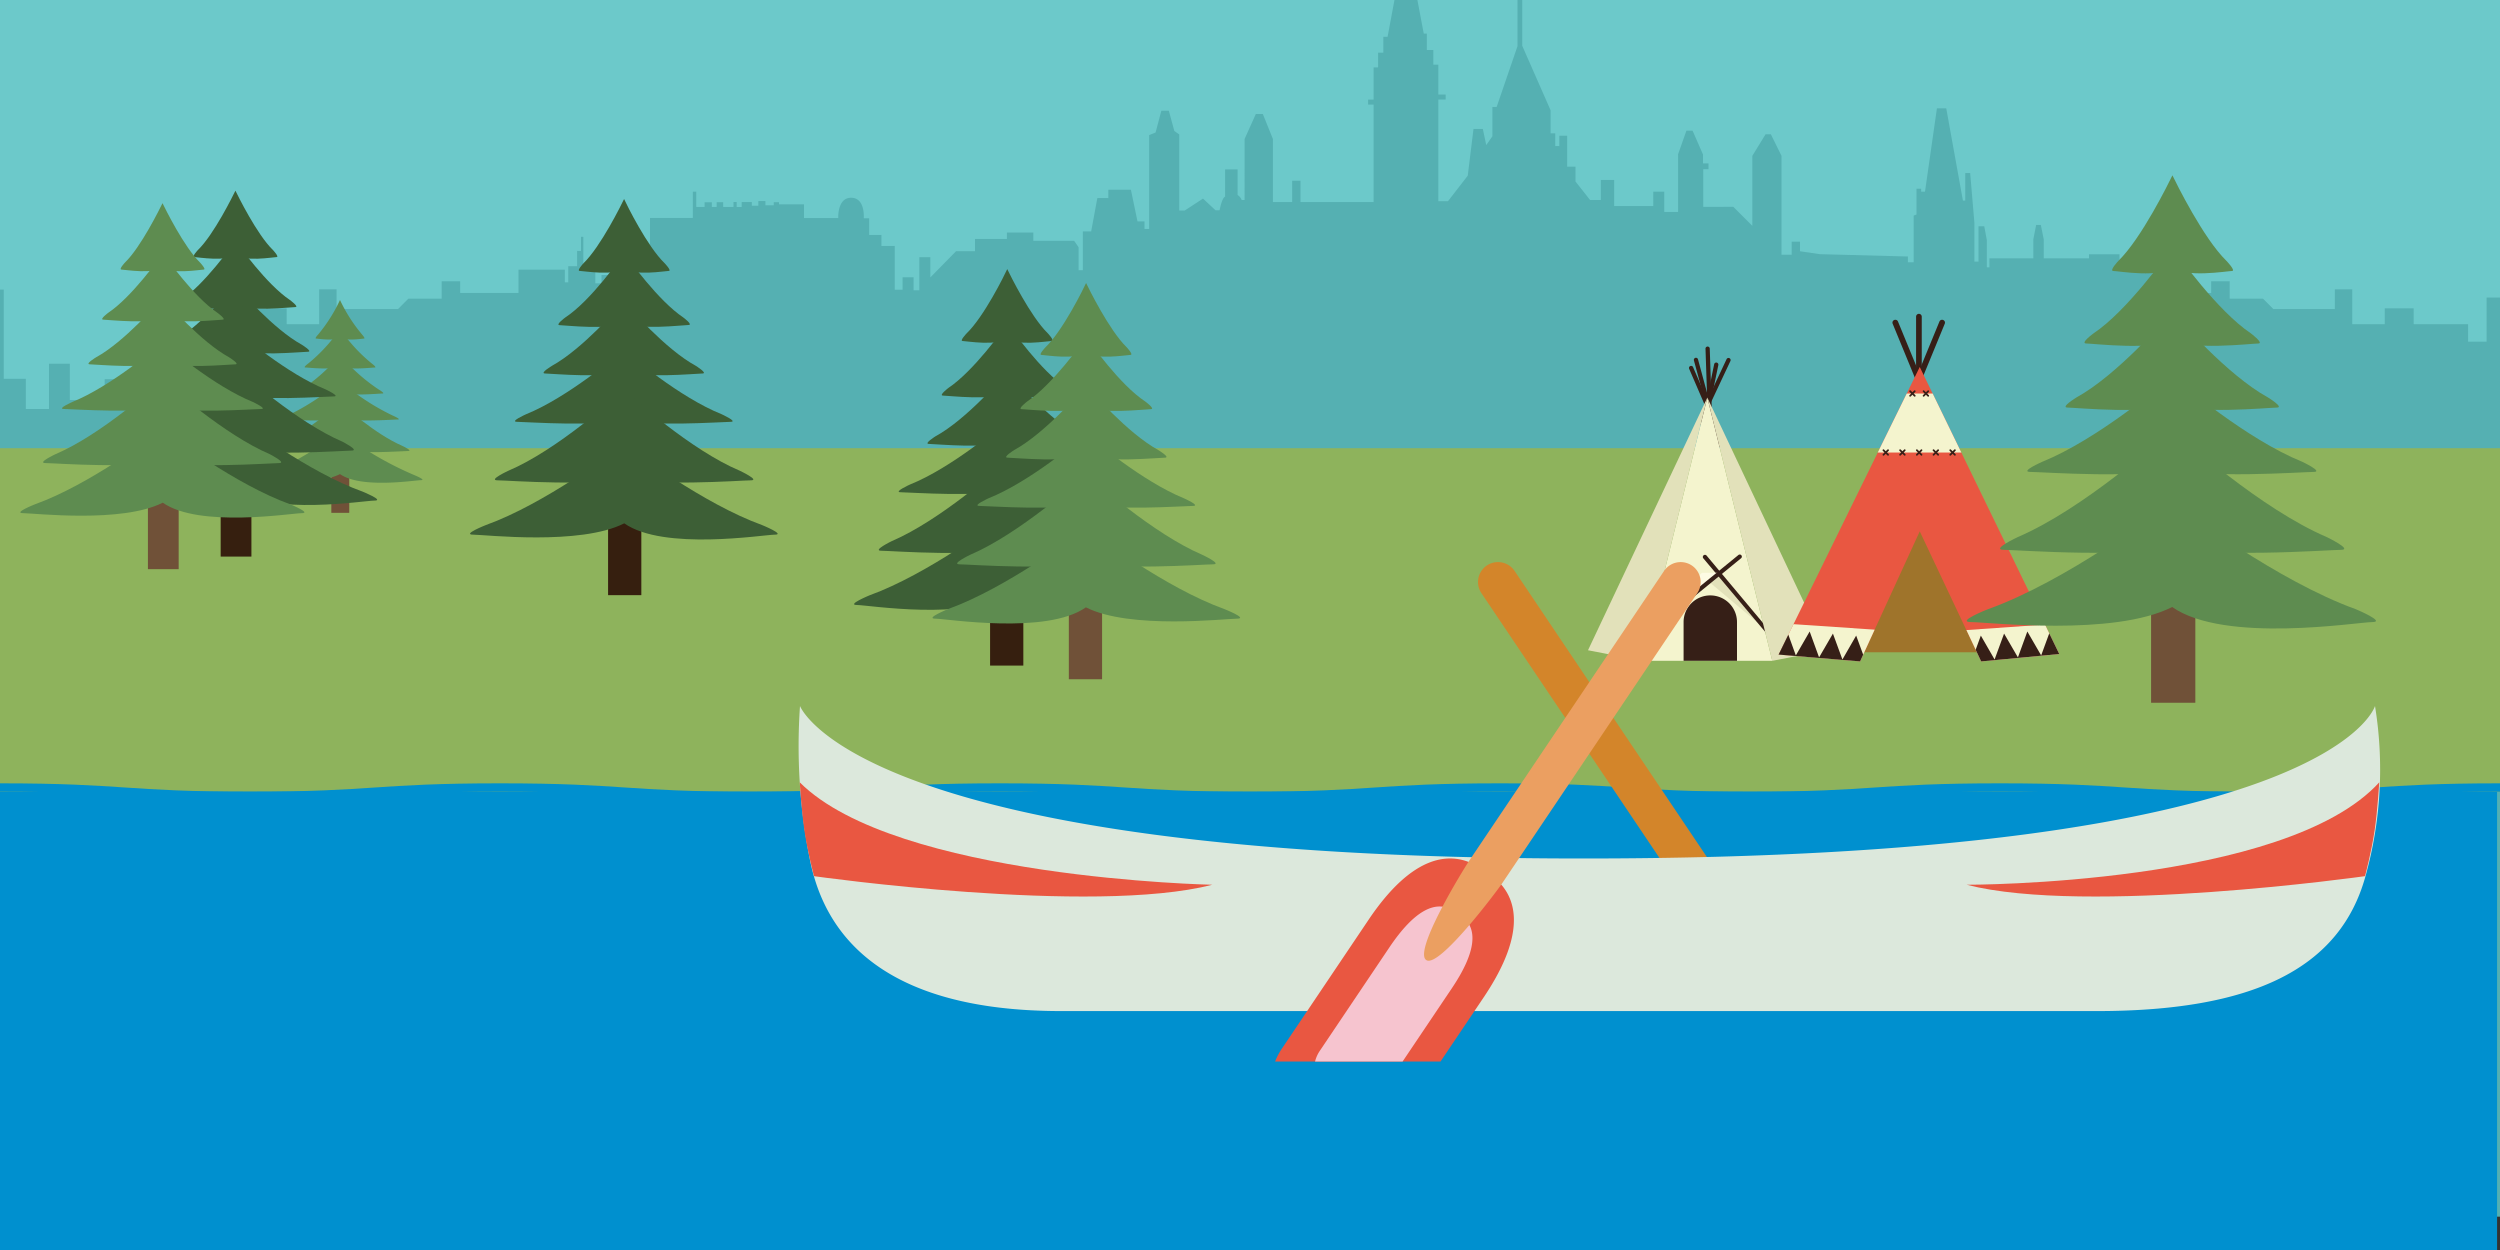<svg id="Layer_1" data-name="Layer 1" xmlns="http://www.w3.org/2000/svg" xmlns:xlink="http://www.w3.org/1999/xlink" viewBox="0 0 300 150">
  <rect x="0" y="0" width="300" height="150" fill="#333333" stroke="none"/>
  <defs>
    <style>
      .cls-1, .cls-9 {
        fill: none;
      }

      .cls-2 {
        clip-path: url(#clip-path);
      }

      .cls-3 {
        fill: #b9e1f7;
      }

      .cls-4 {
        clip-path: url(#clip-path-3);
      }

      .cls-5 {
        fill: #6cc9ca;
      }

      .cls-6 {
        fill: #55b0b2;
      }

      .cls-7 {
        fill: #0090cf;
      }

      .cls-8 {
        fill: #8eb35c;
      }

      .cls-9 {
        stroke: #0090cf;
        stroke-miterlimit: 10;
      }

      .cls-10 {
        fill: #361f17;
      }

      .cls-11 {
        fill: #f4f4ce;
      }

      .cls-12 {
        fill: #e2e1ba;
      }

      .cls-13 {
        fill: #fdfbe3;
      }

      .cls-14 {
        fill: #9f742b;
      }

      .cls-15 {
        fill: #e95741;
      }

      .cls-16 {
        clip-path: url(#clip-path-5);
      }

      .cls-17 {
        fill: #f6c4cf;
      }

      .cls-18 {
        fill: #d3852a;
      }

      .cls-19 {
        fill: #dce8dc;
      }

      .cls-20 {
        clip-path: url(#clip-path-6);
      }

      .cls-21 {
        fill: #eb9f61;
      }

      .cls-22 {
        fill: #705138;
      }

      .cls-23 {
        fill: #5e8c50;
      }

      .cls-24 {
        fill: #361f0f;
      }

      .cls-25 {
        fill: #3d5f36;
      }
    </style>
    <clipPath id="clip-path">
      <rect class="cls-1" y="262.67" width="300" height="150"/>
    </clipPath>
    <clipPath id="clip-path-3">
      <rect class="cls-1" width="300" height="150"/>
    </clipPath>
    <clipPath id="clip-path-5">
      <rect class="cls-1" x="163.11" y="59.61" width="72.85" height="57.87"/>
    </clipPath>
    <clipPath id="clip-path-6">
      <rect class="cls-1" x="145.48" y="59.61" width="72.85" height="67.77"/>
    </clipPath>
  </defs>
  <title>History</title>
  <g class="cls-2">
    <g class="cls-2">
      <rect class="cls-3" x="22.64" y="146.99" width="407.79" height="143.38"/>
    </g>
  </g>
  <g>
    <g class="cls-4">
      <g class="cls-4">
        <rect class="cls-5" x="-9.68" width="315.33" height="75"/>
        <path class="cls-6" d="M381.49,62v84H-60.89V62h3.34l1.25-1.25V57.42L-53.93,55V51.85l1.46-1.46,1.88,1.88v3.47h2.93v3.14h1.6l1.6-1.6v-3.9h2.37v7.38h3.19V55.48h1.53v2.37h4V54.92h4v2.37h3.75V45.6H-23v10h1.66v-5H-19v5h3.62v-11h4.59v5h3.19V42h2.22v4.46h2.93V38.09H-.8V34.75H.45V45.46H3.1v3.62H5.88V43.65h2.5V48h4.18v-2.5h4V43.37h4V35.72h1.53V41h2.22V38.9h6.55V37H34.4V38.9h3.9V34.72h2.09v2.37h7.37L49,35.84h4V33.75h2.22v1.4h7V32.36h5.56v1.52h.41V31.94h1.06V30.11h.47V28.42H70V32h1.44v2h.74V33h1.06v.85h1.62v-.56h.56v-.9h1.4V29.82H78V26.15h5.14V23h.41v1.83h1v-.56h.87v.56H86v-.57h.78v.57h1.24v-.59h.38v.6H89v-.59h1.22v.44H91v-.56h.85v.5h1v-.37h.63v.26h3v1.65h4.11s-.13-2.47,1.57-2.44,1.49,2.46,1.49,2.46h.65v2h1.47v1.32h1.6v5.26h.94v-1.5h1.32v1.56h.69V30.86h1.32v2.43l3.09-3.15H117V28.67h3.83V27.9H124v1h4.9l.53.77v2.75h.51V27.77h1l.74-4H133v-1h2.71l.79,3.8h.84v.9h.56V16.21l.77-.31.69-2.61h.9l.66,2.43.59.41v9.13h.66l2.19-1.43,1.5,1.4.49,0s.28-1.5.66-1.63V20.33h1.5V23.4A1.17,1.17,0,0,1,149,24h.35V16.68l1.35-3h.84l1.21,3v7.57h2.31V21.69l1,0v2.56h8.77V12.55h-.66v-.6h.66V8.09h.54V6.32H166V4.42h.51l1.9-10.16h.09V-8.4h.09V-10H169v4.24H169l1.85,9.79h.37V6H172V7.76h.6v3.58h.88v.6h-.88v12.2h1.16l2.37-3.06.69-5.61h1.12l.41,1.94.74-1.06V12.83h.51l2.5-7.29V-1.91h.57V5.5l3.4,7.73V16h.56v1.53h.49V16.29h.94V20h1v1.78L190.81,24h1.29V21.59h1.6v3.14h4.69V23h1.32v2.43h1.66V18.51l1-2.83h.74l1.25,2.86v1.07h.66v.69h-.63v4.52H208l2.28,2.28V18.7l1.59-2.59h.63l1.28,2.59V30.57H215V29h1v1.15l2.37.35,10.58.28v.69h.69V25.87l.34-.13V22.65h.56V23H231l1.43-10h1.12l2,11.07h.28v-3.3h.59l.51,6v4.62h.49V27.15h.69l.31,1.66v3.27h.31V31H244V28.71l.34-1.72h.56l.35,1.74V31h5.43v-.49h3.66v1.88h4v2.78h7V33.75h2.22v2.09h4l1.25,1.25h7.37V34.72h2.09V38.9h3.9V37h3.47V38.9h6.53V41h2.22V35.7H300v7.66h4v2.09h4V48h4.18V43.64h2.5v5.43h2.78V45.45h2.65V34.73h1.25v3.34h1.66v8.35H326V42h2.22v7.66h3.19v-5H336v11h3.62v-5H342v5h1.66v-10h2.5V57.27h3.75V54.9h4v2.93h4V55.46h1.53v5.29h3.19V53.37h2.37v3.9l1.6,1.6h1.6V55.74h2.93V52.27l1.88-1.88,1.46,1.46V55l2.37,2.37v3.34L378.16,62h3.33Z"/>
        <polygon class="cls-7" points="299.65 54.55 299.65 150 -0.41 150 -0.41 54.88 -0.41 54.55 299.65 54.55"/>
        <polygon class="cls-8" points="305.65 95 -9.68 95 -8.86 53.78 306.48 53.78 305.65 95"/>
        <path class="cls-9" d="M0,94.5c15,0,15,1,30,1s15-1,30-1,15,1,30,1,15-1,30-1,15,1,30,1,15-1,30-1,15,1,30,1,15-1,30-1,15,1,30,1,15-1,30-1"/>
        <g>
          <path class="cls-10" d="M205.22,52.2A.25.25,0,0,1,205,52l-.34-10.16a.25.25,0,1,1,.51,0l.34,10.16a.25.25,0,0,1-.25.26Z"/>
          <path class="cls-10" d="M203.52,51.74l-.11,0a.25.25,0,0,1-.12-.34l3.9-8.3a.25.25,0,0,1,.46.22l-3.9,8.3A.25.25,0,0,1,203.52,51.74Z"/>
          <path class="cls-10" d="M206.29,52.2a.25.25,0,0,1-.23-.15l-3.36-7.79a.25.25,0,1,1,.47-.2l3.36,7.79a.25.25,0,0,1-.13.33Z"/>
          <path class="cls-10" d="M204.26,52.2h-.05a.25.25,0,0,1-.2-.3l1.69-8.19a.25.25,0,1,1,.5.1L204.5,52A.25.25,0,0,1,204.26,52.2Z"/>
          <path class="cls-10" d="M206.29,53.68a.25.25,0,0,1-.25-.19l-2.77-10.24a.25.25,0,1,1,.49-.13l2.77,10.24a.25.25,0,0,1-.18.31Z"/>
          <polygon class="cls-11" points="197.09 79.3 212.67 79.3 204.88 47.71 197.09 79.3"/>
          <polygon class="cls-12" points="212.03 75.67 205.08 69.81 206.29 68.82 212.03 75.67"/>
          <path class="cls-10" d="M213.35,77.49a.25.25,0,0,1-.2-.09L204.4,67a.25.25,0,0,1,.39-.33l8.75,10.45a.25.25,0,0,1-.19.42Z"/>
          <polygon class="cls-13" points="206.39 68.74 204.23 68.74 198.15 74.97 198 75.59 206.39 68.74"/>
          <path class="cls-10" d="M205.23,71.45a3.2,3.2,0,0,0-3.2,3.2V79.3h6.41V74.66A3.2,3.2,0,0,0,205.23,71.45Z"/>
          <polygon class="cls-12" points="219.19 78.03 204.88 47.71 212.67 79.3 219.19 78.03"/>
          <path class="cls-10" d="M197.08,76.59a.25.25,0,0,1-.16-.45l11.69-9.54a.25.25,0,1,1,.32.39l-11.69,9.54A.25.25,0,0,1,197.08,76.59Z"/>
          <polygon class="cls-12" points="190.56 78.03 204.88 47.71 197.09 79.3 190.56 78.03"/>
        </g>
        <g>
          <polygon class="cls-14" points="223.21 78.27 237.67 78.27 230.27 62.5 223.21 78.27"/>
          <path class="cls-10" d="M230.61,45.45a.34.34,0,0,1-.34.34h0a.34.34,0,0,1-.34-.34V38a.34.34,0,0,1,.34-.34h0a.34.34,0,0,1,.34.34Z"/>
          <path class="cls-10" d="M230.54,45.73a.34.34,0,0,1-.45.19h0a.34.34,0,0,1-.19-.45l2.83-6.88a.34.34,0,0,1,.45-.19h0a.34.34,0,0,1,.19.45Z"/>
          <path class="cls-10" d="M229.95,45.73a.34.34,0,0,0,.45.19h0a.34.34,0,0,0,.19-.45l-2.83-6.88a.34.34,0,0,0-.45-.19h0a.34.34,0,0,0-.19.45Z"/>
          <polygon class="cls-15" points="230.37 44.04 213.43 78.55 223.21 79.37 230.37 63.76 237.74 79.37 247.11 78.48 230.37 44.04"/>
          <polygon class="cls-11" points="225.33 54.3 235.36 54.3 231.92 47.22 228.81 47.22 225.33 54.3"/>
          <path class="cls-10" d="M229.84,47.42l-.2-.2.2-.2a.1.1,0,1,0-.15-.15l-.2.2-.2-.2a.1.1,0,1,0-.15.15l.2.2-.2.2a.1.1,0,1,0,.15.15l.2-.2.2.2a.1.1,0,1,0,.15-.15Z"/>
          <path class="cls-10" d="M231.46,47.42l-.2-.2.2-.2a.1.1,0,0,0-.15-.15l-.2.2-.2-.2a.1.1,0,1,0-.15.15l.2.2-.2.2a.1.1,0,1,0,.15.15l.2-.2.2.2a.1.1,0,0,0,.15-.15Z"/>
          <path class="cls-10" d="M226.64,54.5l-.2-.2.2-.2a.1.1,0,0,0-.15-.15l-.2.2-.2-.2a.1.1,0,0,0-.15.15l.2.2-.2.2a.1.1,0,1,0,.15.15l.2-.2.2.2a.1.1,0,0,0,.15-.15Z"/>
          <path class="cls-10" d="M228.64,54.5l-.2-.2.2-.2a.1.1,0,1,0-.15-.15l-.2.2-.2-.2a.1.1,0,0,0-.15.15l.2.2-.2.2a.1.1,0,1,0,.15.15l.2-.2.2.2a.1.1,0,1,0,.15-.15Z"/>
          <path class="cls-10" d="M230.65,54.5l-.2-.2.2-.2a.1.1,0,1,0-.15-.15l-.2.2-.2-.2a.1.1,0,1,0-.15.15l.2.2-.2.2a.1.1,0,0,0,0,.15.1.1,0,0,0,.15,0l.2-.2.2.2a.1.1,0,1,0,.15-.15Z"/>
          <path class="cls-10" d="M232.65,54.5l-.2-.2.2-.2a.1.1,0,1,0-.15-.15l-.2.2-.2-.2a.1.1,0,1,0-.15.15l.2.2-.2.2a.1.1,0,1,0,.15.15l.2-.2.2.2a.1.1,0,1,0,.15-.15Z"/>
          <path class="cls-10" d="M234.66,54.5l-.2-.2.2-.2a.1.1,0,0,0-.15-.15l-.2.2-.2-.2a.1.1,0,1,0-.15.15l.2.2-.2.2a.1.1,0,1,0,.15.15l.2-.2.2.2a.1.1,0,1,0,.15-.15Z"/>
          <polygon class="cls-11" points="223.21 79.37 224.96 75.56 215.22 74.9 213.43 78.55 223.21 79.37"/>
          <polygon class="cls-11" points="237.74 79.37 247.11 78.48 245.4 74.95 235.97 75.61 237.74 79.37"/>
          <polygon class="cls-10" points="213.43 78.55 223.21 79.37 223.58 78.56 222.74 76.27 221.09 79.14 219.95 76.03 218.29 78.89 217.16 75.78 215.5 78.65 214.6 76.16 213.43 78.55"/>
          <polygon class="cls-10" points="237.74 79.37 247.11 78.48 245.91 76 244.94 78.65 243.28 75.78 242.15 78.89 240.49 76.03 239.35 79.14 237.7 76.27 237.08 77.97 237.74 79.37"/>
        </g>
        <g>
          <g class="cls-16">
            <g>
              <path class="cls-15" d="M213.8,135.16a7.77,7.77,0,0,0,10.78,2.11l.94-.63a7.77,7.77,0,0,0,2.11-10.78l-10.44-15.52c-5.23-7.76-9.92-8.51-13.48-6.12l-.94.63c-3.56,2.39-4.63,7,.6,14.79Z"/>
              <path class="cls-17" d="M222,131.67a4,4,0,0,0,1.09-5.59l-8.36-12.43c-2.93-4.34-5.54-5.79-7.76-4.31l-.75.5c-2.22,1.5-1.86,4.46,1.07,8.8l8.36,12.43a4,4,0,0,0,5.59,1.09Z"/>
              <path class="cls-18" d="M210.28,115.21c1.58-1.07-4.42-10.83-5.16-11.93L181.75,68.51a2.4,2.4,0,0,0-3.33-.65h0a2.39,2.39,0,0,0-.65,3.32l23.38,34.77c.74,1.1,7.63,10.27,9.13,9.26Z"/>
            </g>
          </g>
          <path class="cls-19" d="M251.59,121.33H127.46c-10.38,0-27.16-2-30.3-18.31A69.29,69.29,0,0,1,96,84.72s6.85,18.3,94,18.3c89.85,0,95-18.3,95-18.3a47.48,47.48,0,0,1-1.14,20.42C280.76,116.4,270.08,121.33,251.59,121.33Z"/>
          <path class="cls-15" d="M236,106.17s38.26.09,49.51-12.29c0,0-.2,3.38-.56,5.8-.39,2.63-1.15,5.46-1.15,5.46S250.34,109.87,236,106.17Z"/>
          <path class="cls-15" d="M145.48,106.17s-38-.76-49.51-12.29c0,0,.2,3.38.56,5.8.39,2.63,1.15,5.46,1.15,5.46S131.1,109.87,145.48,106.17Z"/>
          <g class="cls-20">
            <g>
              <path class="cls-15" d="M167.63,135.16a7.77,7.77,0,0,1-10.78,2.11l-.93-.63a7.77,7.77,0,0,1-2.11-10.78l10.44-15.52c5.23-7.76,9.92-8.51,13.48-6.12l.94.63c3.56,2.39,4.63,7-.6,14.79Z"/>
              <path class="cls-17" d="M159.48,131.67a4,4,0,0,1-1.09-5.59l8.36-12.43c2.93-4.34,5.54-5.79,7.76-4.31l.75.5c2.22,1.5,1.86,4.46-1.07,8.8l-8.36,12.43a4,4,0,0,1-5.59,1.09Z"/>
              <path class="cls-21" d="M171.15,115.21c-1.58-1.07,4.42-10.83,5.16-11.93l23.38-34.77a2.4,2.4,0,0,1,3.33-.65h0a2.39,2.39,0,0,1,.65,3.32l-23.38,34.77c-.74,1.1-7.63,10.27-9.13,9.26Z"/>
            </g>
          </g>
        </g>
      </g>
    </g>
    <g>
      <rect class="cls-22" x="39.76" y="52.48" width="2.15" height="9.06"/>
      <path class="cls-23" d="M45.43,46.73a21.58,21.58,0,0,1-4.62-4.15h0a21.58,21.58,0,0,1-4.62,4.15s-.83.49-.43.49,4.15.37,5.07-.21c.92.58,4.7.21,5.07.21S45.43,46.73,45.43,46.73Z"/>
      <path class="cls-23" d="M47.09,49.85a28,28,0,0,1-6.27-4.14h0a28,28,0,0,1-6.27,4.14s-1.12.49-.58.49,5.63.37,6.88-.21c1.25.58,6.38.21,6.88.21S47.09,49.85,47.09,49.85Z"/>
      <path class="cls-23" d="M48.27,53.5c-3.18-1.36-7-4.76-7.45-5.21h-.06c-.49.45-4.27,3.85-7.45,5.21,0,0-1.33.62-.69.62s6.69.46,8.18-.26c1.48.72,7.58.26,8.18.26S48.27,53.5,48.27,53.5Z"/>
      <path class="cls-23" d="M49.69,57a40.13,40.13,0,0,1-8.87-5.21h-.07A40.13,40.13,0,0,1,31.88,57s-1.58.62-.82.62,6.9.71,9.74-.73c2.54,1.79,9,.73,9.71.73S49.69,57,49.69,57Z"/>
      <path class="cls-23" d="M44.6,43.61a19.59,19.59,0,0,1-3.8-4.15h0A19.59,19.59,0,0,1,37,43.61s-.68.49-.35.49,3.41.37,4.16-.21c.76.58,3.86.21,4.16.21S44.6,43.61,44.6,43.61Z"/>
      <path class="cls-23" d="M43.42,40.11A19,19,0,0,1,40.8,36h0a19,19,0,0,1-2.62,4.14s-.47.49-.24.49,2.35.37,2.87-.21c.52.58,2.66.21,2.87.21S43.42,40.11,43.42,40.11Z"/>
    </g>
    <g>
      <g>
        <rect class="cls-24" x="26.48" y="51.23" width="3.69" height="15.56"/>
        <path class="cls-25" d="M36.21,41.36c-3.39-1.86-7.42-6.51-7.94-7.12h-.06c-.53.62-4.55,5.26-7.94,7.12,0,0-1.42.85-.74.85s7.13.63,8.71-.36c1.58,1,8.07.36,8.71.36S36.21,41.36,36.21,41.36Z"/>
        <path class="cls-25" d="M39.06,46.72C34.46,44.86,29,40.21,28.28,39.6H28.2c-.71.61-6.18,5.26-10.78,7.12,0,0-1.93.85-1,.85s9.68.63,11.82-.36c2.15,1,11,.36,11.82.36S39.06,46.72,39.06,46.72Z"/>
        <path class="cls-25" d="M41.09,53c-5.46-2.34-12-8.17-12.8-8.94h-.1c-.85.77-7.34,6.61-12.81,8.94,0,0-2.29,1.07-1.19,1.07s11.49.79,14-.45c2.55,1.24,13,.45,14,.45S41.09,53,41.09,53Z"/>
        <path class="cls-25" d="M43.53,59C37,56.67,29.3,50.83,28.3,50.06h-.12c-1,.77-8.74,6.61-15.24,8.94,0,0-2.72,1.07-1.42,1.07s11.86,1.23,16.74-1.26c4.37,3.07,15.46,1.26,16.68,1.26S43.53,59,43.53,59Z"/>
        <path class="cls-25" d="M34.79,36C32,34.14,28.7,29.5,28.26,28.88h0c-.43.62-3.74,5.26-6.52,7.12,0,0-1.16.85-.61.85s5.86.63,7.15-.36c1.3,1,6.63.36,7.15.36S34.79,36,34.79,36Z"/>
        <path class="cls-25" d="M32.75,30c-1.92-1.86-4.2-6.51-4.5-7.12h0c-.3.61-2.58,5.26-4.5,7.12,0,0-.8.85-.42.85s4,.63,4.93-.36c.9,1,4.57.36,4.93.36S32.75,30,32.75,30Z"/>
      </g>
      <g>
        <rect class="cls-22" x="17.75" y="52.74" width="3.69" height="15.56"/>
        <path class="cls-23" d="M27.48,42.87c-3.39-1.86-7.42-6.51-7.94-7.12h-.06c-.53.62-4.55,5.26-7.94,7.12,0,0-1.42.85-.74.85s7.13.63,8.71-.36c1.58,1,8.07.36,8.71.36S27.48,42.87,27.48,42.87Z"/>
        <path class="cls-23" d="M30.33,48.23c-4.6-1.86-10.07-6.51-10.78-7.12h-.08c-.71.61-6.18,5.26-10.78,7.12,0,0-1.93.85-1,.85s9.68.63,11.82-.36c2.15,1,11,.36,11.82.36S30.33,48.23,30.33,48.23Z"/>
        <path class="cls-23" d="M32.37,54.5c-5.46-2.34-12-8.17-12.8-8.94h-.1c-.85.77-7.34,6.61-12.81,8.94,0,0-2.29,1.07-1.19,1.07s11.49.79,14-.45c2.55,1.24,13,.45,14,.45S32.37,54.5,32.37,54.5Z"/>
        <path class="cls-23" d="M34.81,60.51c-6.5-2.34-14.23-8.17-15.24-8.94h-.12c-1,.77-8.74,6.61-15.24,8.94,0,0-2.72,1.07-1.42,1.07s11.86,1.23,16.74-1.26c4.37,3.07,15.46,1.26,16.68,1.26S34.81,60.51,34.81,60.51Z"/>
        <path class="cls-23" d="M26.06,37.51C23.28,35.65,20,31,19.54,30.39h0c-.43.62-3.74,5.26-6.52,7.12,0,0-1.16.85-.61.85s5.86.63,7.15-.36c1.3,1,6.63.36,7.15.36S26.06,37.51,26.06,37.51Z"/>
        <path class="cls-23" d="M24,31.5c-1.92-1.86-4.2-6.51-4.5-7.12h0c-.3.61-2.58,5.26-4.5,7.12,0,0-.8.85-.42.85s4,.63,4.93-.36c.9,1,4.57.36,4.93.36S24,31.5,24,31.5Z"/>
      </g>
    </g>
    <g>
      <rect class="cls-24" x="72.97" y="54.58" width="3.99" height="16.84"/>
      <path class="cls-25" d="M83.5,43.9c-3.67-2-8-7-8.6-7.71h-.07c-.57.67-4.93,5.69-8.6,7.71,0,0-1.54.92-.8.92s7.72.68,9.43-.39c1.71,1.07,8.74.39,9.43.39S83.5,43.9,83.5,43.9Z"/>
      <path class="cls-25" d="M86.58,49.7c-5-2-10.9-7-11.67-7.71h-.09c-.77.67-6.69,5.69-11.67,7.71,0,0-2.08.92-1.08.92s10.47.68,12.8-.39c2.32,1.07,11.86.39,12.8.39S86.58,49.7,86.58,49.7Z"/>
      <path class="cls-25" d="M88.78,56.49C82.87,54,75.84,47.64,74.92,46.81h-.11C73.9,47.64,66.87,54,61,56.49c0,0-2.48,1.15-1.29,1.15s12.44.85,15.2-.49c2.76,1.34,14.09.49,15.2.49S88.78,56.49,88.78,56.49Z"/>
      <path class="cls-25" d="M91.43,63c-7-2.53-15.4-8.85-16.49-9.68h-.13c-1.09.84-9.46,7.15-16.49,9.68,0,0-2.95,1.16-1.53,1.16s12.84,1.33,18.12-1.36c4.73,3.33,16.74,1.36,18.06,1.36S91.43,63,91.43,63Z"/>
      <path class="cls-25" d="M82,38.1c-3-2-6.59-7-7.06-7.71h-.05c-.47.67-4,5.7-7.06,7.71,0,0-1.26.92-.66.92s6.34.68,7.74-.39C76.28,39.7,82,39,82.61,39S82,38.1,82,38.1Z"/>
      <path class="cls-25" d="M79.76,31.59c-2.08-2-4.55-7-4.87-7.71h0c-.32.67-2.79,5.69-4.87,7.71,0,0-.87.92-.45.92s4.37.68,5.34-.39c1,1.07,4.95.39,5.34.39S79.76,31.59,79.76,31.59Z"/>
    </g>
    <g>
      <g>
        <rect class="cls-24" x="118.81" y="63.03" width="3.99" height="16.84"/>
        <path class="cls-25" d="M112.27,52.35c3.67-2,8-7,8.6-7.71h.07c.57.67,4.93,5.69,8.6,7.71,0,0,1.54.92.8.92s-7.72.68-9.43-.39c-1.71,1.07-8.74.39-9.43.39S112.27,52.35,112.27,52.35Z"/>
        <path class="cls-25" d="M109.18,58.15c5-2,10.9-7,11.67-7.71h.09c.77.67,6.69,5.69,11.67,7.71,0,0,2.08.92,1.08.92s-10.47.68-12.8-.39c-2.32,1.07-11.86.39-12.8.39S109.18,58.15,109.18,58.15Z"/>
        <path class="cls-25" d="M107,64.94c5.91-2.53,12.95-8.85,13.86-9.68H121c.92.84,7.95,7.15,13.86,9.68,0,0,2.48,1.15,1.29,1.15s-12.44.85-15.2-.49c-2.76,1.34-14.09.49-15.2.49S107,64.94,107,64.94Z"/>
        <path class="cls-25" d="M104.34,71.44c7-2.53,15.4-8.85,16.49-9.68H121c1.09.84,9.46,7.15,16.49,9.68,0,0,2.95,1.16,1.53,1.16s-12.84,1.33-18.12-1.36c-4.73,3.33-16.74,1.36-18.06,1.36S104.34,71.44,104.34,71.44Z"/>
        <path class="cls-25" d="M113.81,46.55c3-2,6.59-7,7.06-7.71h.05c.47.67,4,5.7,7.06,7.71,0,0,1.26.92.66.92s-6.34.68-7.74-.39c-1.41,1.07-7.18.39-7.74.39S113.81,46.55,113.81,46.55Z"/>
        <path class="cls-25" d="M116,40c2.08-2,4.55-7,4.87-7.71h0c.32.67,2.79,5.69,4.87,7.71,0,0,.87.92.45.92s-4.37.68-5.34-.39c-1,1.07-4.95.39-5.34.39S116,40,116,40Z"/>
      </g>
      <g>
        <rect class="cls-22" x="128.26" y="64.67" width="3.99" height="16.84"/>
        <path class="cls-23" d="M121.71,54c3.67-2,8-7,8.6-7.71h.07c.57.67,4.93,5.69,8.6,7.71,0,0,1.54.92.8.92s-7.72.68-9.43-.39c-1.71,1.07-8.74.39-9.43.39S121.71,54,121.71,54Z"/>
        <path class="cls-23" d="M118.63,59.79c5-2,10.9-7,11.67-7.71h.09c.77.67,6.69,5.69,11.67,7.71,0,0,2.08.92,1.08.92s-10.47.68-12.8-.39c-2.32,1.07-11.86.39-12.8.39S118.63,59.79,118.63,59.79Z"/>
        <path class="cls-23" d="M116.43,66.57c5.91-2.53,12.95-8.85,13.86-9.68h.11c.92.84,7.95,7.15,13.86,9.68,0,0,2.48,1.15,1.29,1.15s-12.44.85-15.2-.49c-2.76,1.34-14.09.49-15.2.49S116.43,66.57,116.43,66.57Z"/>
        <path class="cls-23" d="M113.79,73.08c7-2.53,15.4-8.85,16.49-9.68h.13c1.09.84,9.46,7.15,16.49,9.68,0,0,2.95,1.16,1.53,1.16s-12.84,1.33-18.12-1.36c-4.73,3.33-16.74,1.36-18.06,1.36S113.79,73.08,113.79,73.08Z"/>
        <path class="cls-23" d="M123.26,48.18c3-2,6.59-7,7.06-7.71h.05c.47.67,4,5.7,7.06,7.71,0,0,1.26.92.66.92s-6.34.68-7.74-.39c-1.41,1.07-7.18.39-7.74.39S123.26,48.18,123.26,48.18Z"/>
        <path class="cls-23" d="M125.46,41.67c2.08-2,4.55-7,4.87-7.71h0c.32.67,2.79,5.69,4.87,7.71,0,0,.87.92.45.92s-4.37.68-5.34-.39c-1,1.07-4.95.39-5.34.39S125.46,41.67,125.46,41.67Z"/>
      </g>
    </g>
    <g>
      <rect class="cls-22" x="258.13" y="61.91" width="5.31" height="22.42"/>
      <path class="cls-23" d="M272.15,47.69c-4.88-2.68-10.69-9.37-11.44-10.26h-.09c-.76.89-6.56,7.58-11.44,10.26,0,0-2,1.22-1.06,1.22s10.27.91,12.55-.52c2.28,1.42,11.63.52,12.55.52S272.15,47.69,272.15,47.69Z"/>
      <path class="cls-23" d="M276.26,55.41c-6.63-2.68-14.5-9.37-15.53-10.26h-.12c-1,.89-8.91,7.58-15.53,10.26,0,0-2.77,1.22-1.44,1.22s13.94.91,17-.52c3.09,1.42,15.79.52,17,.52S276.26,55.41,276.26,55.41Z"/>
      <path class="cls-23" d="M279.19,64.44c-7.87-3.37-17.23-11.77-18.45-12.89h-.14c-1.22,1.11-10.58,9.52-18.45,12.89,0,0-3.3,1.54-1.71,1.54s16.56,1.14,20.24-.65c3.67,1.79,18.76.65,20.24.65S279.19,64.44,279.19,64.44Z"/>
      <path class="cls-23" d="M282.71,73.11c-9.37-3.37-20.5-11.77-22-12.89h-.17c-1.45,1.11-12.59,9.52-22,12.89,0,0-3.92,1.54-2,1.54s17.09,1.77,24.12-1.81c6.3,4.43,22.28,1.81,24,1.81S282.71,73.11,282.71,73.11Z"/>
      <path class="cls-23" d="M270.1,40c-4-2.68-8.78-9.37-9.4-10.26h-.07c-.62.89-5.39,7.58-9.4,10.26,0,0-1.68,1.22-.87,1.22s8.44.91,10.31-.52c1.87,1.42,9.56.52,10.31.52S270.1,40,270.1,40Z"/>
      <path class="cls-23" d="M267.17,31.3c-2.76-2.68-6.05-9.37-6.48-10.26h0c-.43.89-3.72,7.58-6.48,10.26,0,0-1.16,1.22-.6,1.22s5.82.91,7.11-.52c1.29,1.42,6.59.52,7.11.52S267.17,31.3,267.17,31.3Z"/>
    </g>
  </g>
</svg>
